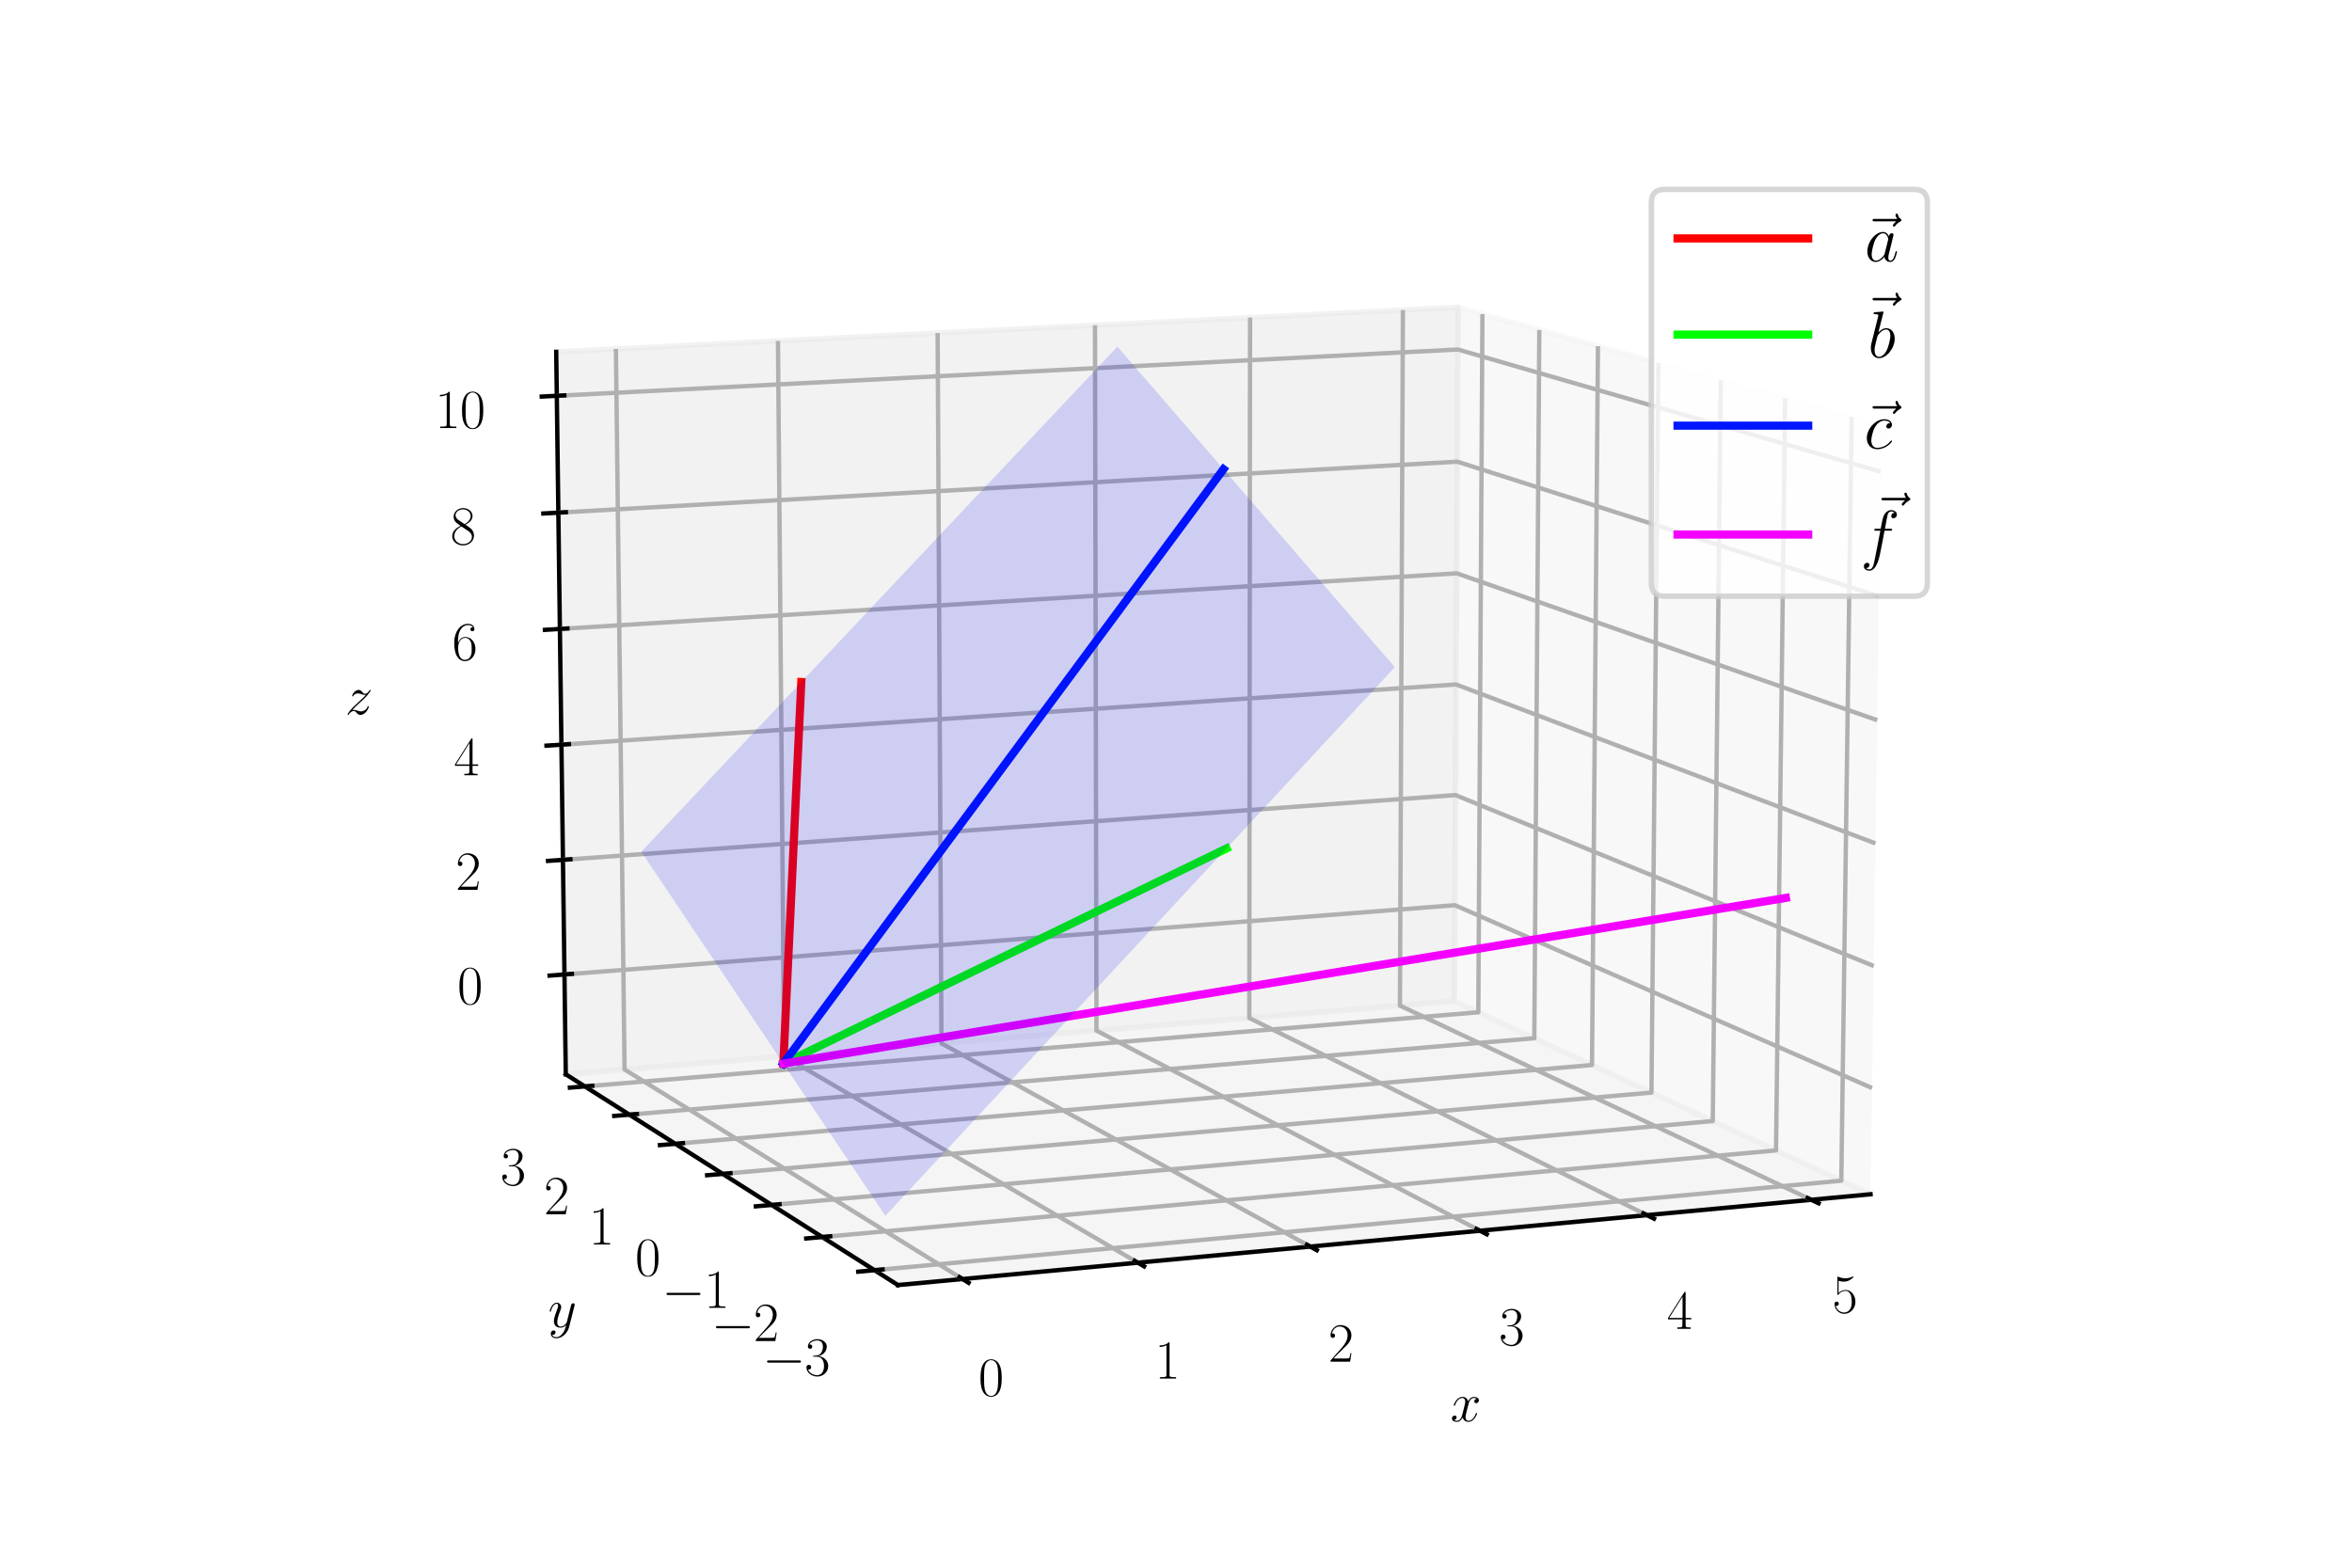 <?xml version="1.0" encoding="utf-8" standalone="no"?>
<!DOCTYPE svg PUBLIC "-//W3C//DTD SVG 1.1//EN"
  "http://www.w3.org/Graphics/SVG/1.1/DTD/svg11.dtd">
<svg xmlns:xlink="http://www.w3.org/1999/xlink" width="432pt" height="288pt" viewBox="0 0 432 288" xmlns="http://www.w3.org/2000/svg" version="1.1">
 <defs>
  <style type="text/css">*{stroke-linejoin: round; stroke-linecap: butt}</style>
 </defs>
 <g id="figure_1">
  <g id="patch_1">
   <path d="M 0 288 
L 432 288 
L 432 0 
L 0 0 
z
" style="fill: #ffffff"/>
  </g>
  <g id="patch_2">
   <path d="M 72 288 
L 360 288 
L 360 0 
L 72 0 
z
" style="fill: #ffffff"/>
  </g>
  <g id="pane3d_1">
   <g id="patch_3">
    <path d="M 343.568 219.395 
L 267.125 183.92 
L 267.811 56.454 
L 345.566 78.067 
" style="fill: #f2f2f2; opacity: 0.5; stroke: #f2f2f2; stroke-linejoin: miter"/>
   </g>
  </g>
  <g id="pane3d_2">
   <g id="patch_4">
    <path d="M 103.918 197.361 
L 267.125 183.92 
L 267.811 56.454 
L 102.163 64.634 
" style="fill: #e6e6e6; opacity: 0.5; stroke: #e6e6e6; stroke-linejoin: miter"/>
   </g>
  </g>
  <g id="pane3d_3">
   <g id="patch_5">
    <path d="M 164.919 236.077 
L 343.568 219.395 
L 267.125 183.92 
L 103.918 197.361 
" style="fill: #ececec; opacity: 0.5; stroke: #ececec; stroke-linejoin: miter"/>
   </g>
  </g>
  <g id="axis3d_1">
   <g id="line2d_1">
    <path d="M 343.568 219.395 
L 164.919 236.077 
" style="fill: none; stroke: #000000; stroke-width: 0.8; stroke-linecap: square"/>
   </g>
   <g id="text_1">
    <!-- $x$ -->
    <g transform="translate(266.395 261.111)scale(0.1 -0.1)">
     <defs>
      <path id="CMMI12-78" d="M 3034 2606 
C 2829 2567 2752 2414 2752 2293 
C 2752 2139 2874 2088 2963 2088 
C 3155 2088 3290 2254 3290 2427 
C 3290 2695 2982 2816 2714 2816 
C 2323 2816 2106 2433 2048 2312 
C 1901 2816 1504 2816 1389 2816 
C 736 2816 390 1980 390 1839 
C 390 1814 416 1782 461 1782 
C 512 1782 525 1820 538 1846 
C 755 2555 1184 2689 1370 2689 
C 1658 2689 1715 2420 1715 2267 
C 1715 2127 1677 1980 1600 1673 
L 1382 798 
C 1286 415 1101 64 762 64 
C 730 64 570 64 435 147 
C 666 192 717 383 717 460 
C 717 588 621 664 499 664 
C 346 664 179 530 179 326 
C 179 57 480 -64 755 -64 
C 1062 -64 1280 179 1414 441 
C 1517 64 1837 -64 2074 -64 
C 2726 -64 3072 773 3072 913 
C 3072 945 3046 971 3008 971 
C 2950 971 2944 939 2925 888 
C 2752 326 2381 64 2093 64 
C 1869 64 1747 230 1747 492 
C 1747 632 1773 734 1875 1156 
L 2099 2024 
C 2195 2408 2413 2689 2707 2689 
C 2720 2689 2899 2689 3034 2606 
z
" transform="scale(0.016)"/>
     </defs>
     <use xlink:href="#CMMI12-78" transform="scale(0.996)"/>
    </g>
   </g>
   <g id="Line3DCollection_1">
    <path d="M 176.788 234.969 
L 114.714 196.472 
L 113.127 64.093 
" style="fill: none; stroke: #b0b0b0; stroke-width: 0.8"/>
    <path d="M 208.982 231.962 
L 144.029 194.057 
L 142.893 62.623 
" style="fill: none; stroke: #b0b0b0; stroke-width: 0.8"/>
    <path d="M 240.655 229.005 
L 172.92 191.678 
L 172.222 61.174 
" style="fill: none; stroke: #b0b0b0; stroke-width: 0.8"/>
    <path d="M 271.822 226.095 
L 201.395 189.333 
L 201.122 59.747 
" style="fill: none; stroke: #b0b0b0; stroke-width: 0.8"/>
    <path d="M 302.493 223.231 
L 229.464 187.022 
L 229.604 58.341 
" style="fill: none; stroke: #b0b0b0; stroke-width: 0.8"/>
    <path d="M 332.681 220.412 
L 257.134 184.743 
L 257.676 56.954 
" style="fill: none; stroke: #b0b0b0; stroke-width: 0.8"/>
   </g>
   <g id="xtick_1">
    <g id="line2d_2">
     <path d="M 176.234 234.625 
L 177.899 235.657 
" style="fill: none; stroke: #000000; stroke-width: 0.8; stroke-linecap: square"/>
    </g>
    <g id="text_2">
     <!-- $\mathdefault{0}$ -->
     <g transform="translate(179.706 256.405)scale(0.1 -0.1)">
      <defs>
       <path id="CMR17-30" d="M 2688 2025 
C 2688 2416 2682 3080 2413 3591 
C 2176 4039 1798 4198 1466 4198 
C 1158 4198 768 4058 525 3597 
C 269 3118 243 2524 243 2025 
C 243 1661 250 1106 448 619 
C 723 -39 1216 -128 1466 -128 
C 1760 -128 2208 -7 2470 600 
C 2662 1042 2688 1559 2688 2025 
z
M 1466 -26 
C 1056 -26 813 325 723 812 
C 653 1188 653 1738 653 2096 
C 653 2588 653 2997 736 3387 
C 858 3929 1216 4096 1466 4096 
C 1728 4096 2067 3923 2189 3400 
C 2272 3036 2278 2607 2278 2096 
C 2278 1680 2278 1169 2202 792 
C 2067 95 1690 -26 1466 -26 
z
" transform="scale(0.016)"/>
      </defs>
      <use xlink:href="#CMR17-30" transform="scale(0.996)"/>
     </g>
    </g>
   </g>
   <g id="xtick_2">
    <g id="line2d_3">
     <path d="M 208.402 231.625 
L 210.143 232.64 
" style="fill: none; stroke: #000000; stroke-width: 0.8; stroke-linecap: square"/>
    </g>
    <g id="text_3">
     <!-- $\mathdefault{1}$ -->
     <g transform="translate(212.102 253.257)scale(0.1 -0.1)">
      <defs>
       <path id="CMR17-31" d="M 1702 4058 
C 1702 4192 1696 4192 1606 4192 
C 1357 3916 979 3827 621 3827 
C 602 3827 570 3827 563 3808 
C 557 3795 557 3782 557 3648 
C 755 3648 1088 3686 1344 3839 
L 1344 461 
C 1344 236 1331 160 781 160 
L 589 160 
L 589 0 
C 896 0 1216 0 1523 0 
C 1830 0 2150 0 2458 0 
L 2458 160 
L 2266 160 
C 1715 160 1702 230 1702 458 
L 1702 4058 
z
" transform="scale(0.016)"/>
      </defs>
      <use xlink:href="#CMR17-31" transform="scale(0.996)"/>
     </g>
    </g>
   </g>
   <g id="xtick_3">
    <g id="line2d_4">
     <path d="M 240.052 228.672 
L 241.865 229.672 
" style="fill: none; stroke: #000000; stroke-width: 0.8; stroke-linecap: square"/>
    </g>
    <g id="text_4">
     <!-- $\mathdefault{2}$ -->
     <g transform="translate(243.97 250.16)scale(0.1 -0.1)">
      <defs>
       <path id="CMR17-32" d="M 2669 989 
L 2554 989 
C 2490 536 2438 459 2413 420 
C 2381 369 1920 369 1830 369 
L 602 369 
C 832 619 1280 1072 1824 1597 
C 2214 1967 2669 2402 2669 3035 
C 2669 3790 2067 4224 1395 4224 
C 691 4224 262 3604 262 3030 
C 262 2780 448 2748 525 2748 
C 589 2748 781 2787 781 3010 
C 781 3207 614 3264 525 3264 
C 486 3264 448 3258 422 3245 
C 544 3790 915 4058 1306 4058 
C 1862 4058 2227 3617 2227 3035 
C 2227 2479 1901 2000 1536 1584 
L 262 146 
L 262 0 
L 2515 0 
L 2669 989 
z
" transform="scale(0.016)"/>
      </defs>
      <use xlink:href="#CMR17-32" transform="scale(0.996)"/>
     </g>
    </g>
   </g>
   <g id="xtick_4">
    <g id="line2d_5">
     <path d="M 271.195 225.768 
L 273.079 226.751 
" style="fill: none; stroke: #000000; stroke-width: 0.8; stroke-linecap: square"/>
    </g>
    <g id="text_5">
     <!-- $\mathdefault{3}$ -->
     <g transform="translate(275.324 247.114)scale(0.1 -0.1)">
      <defs>
       <path id="CMR17-33" d="M 1414 2157 
C 1984 2157 2234 1662 2234 1090 
C 2234 320 1824 25 1453 25 
C 1114 25 563 194 390 693 
C 422 680 454 680 486 680 
C 640 680 755 782 755 948 
C 755 1133 614 1216 486 1216 
C 378 1216 211 1165 211 926 
C 211 335 787 -128 1466 -128 
C 2176 -128 2720 430 2720 1085 
C 2720 1707 2208 2157 1600 2227 
C 2086 2328 2554 2756 2554 3329 
C 2554 3820 2048 4179 1472 4179 
C 890 4179 378 3829 378 3329 
C 378 3110 544 3072 627 3072 
C 762 3072 877 3155 877 3321 
C 877 3486 762 3569 627 3569 
C 602 3569 570 3569 544 3557 
C 730 3959 1235 4032 1459 4032 
C 1683 4032 2106 3925 2106 3320 
C 2106 3143 2080 2828 1862 2550 
C 1670 2304 1453 2304 1242 2284 
C 1210 2284 1062 2269 1037 2269 
C 992 2263 966 2257 966 2208 
C 966 2163 973 2157 1101 2157 
L 1414 2157 
z
" transform="scale(0.016)"/>
      </defs>
      <use xlink:href="#CMR17-33" transform="scale(0.996)"/>
     </g>
    </g>
   </g>
   <g id="xtick_5">
    <g id="line2d_6">
     <path d="M 301.843 222.909 
L 303.795 223.877 
" style="fill: none; stroke: #000000; stroke-width: 0.8; stroke-linecap: square"/>
    </g>
    <g id="text_6">
     <!-- $\mathdefault{4}$ -->
     <g transform="translate(306.176 244.115)scale(0.1 -0.1)">
      <defs>
       <path id="CMR17-34" d="M 2150 4122 
C 2150 4256 2144 4256 2029 4256 
L 128 1254 
L 128 1088 
L 1779 1088 
L 1779 457 
C 1779 224 1766 160 1318 160 
L 1197 160 
L 1197 0 
C 1402 0 1747 0 1965 0 
C 2182 0 2528 0 2733 0 
L 2733 160 
L 2611 160 
C 2163 160 2150 224 2150 457 
L 2150 1088 
L 2803 1088 
L 2803 1254 
L 2150 1254 
L 2150 4122 
z
M 1798 3703 
L 1798 1254 
L 256 1254 
L 1798 3703 
z
" transform="scale(0.016)"/>
      </defs>
      <use xlink:href="#CMR17-34" transform="scale(0.996)"/>
     </g>
    </g>
   </g>
   <g id="xtick_6">
    <g id="line2d_7">
     <path d="M 332.009 220.095 
L 334.027 221.048 
" style="fill: none; stroke: #000000; stroke-width: 0.8; stroke-linecap: square"/>
    </g>
    <g id="text_7">
     <!-- $\mathdefault{5}$ -->
     <g transform="translate(336.538 241.165)scale(0.1 -0.1)">
      <defs>
       <path id="CMR17-35" d="M 730 3692 
C 794 3666 1056 3584 1325 3584 
C 1920 3584 2246 3911 2432 4100 
C 2432 4157 2432 4192 2394 4192 
C 2387 4192 2374 4192 2323 4163 
C 2099 4058 1837 3973 1517 3973 
C 1325 3973 1037 3999 723 4139 
C 653 4171 640 4171 634 4171 
C 602 4171 595 4164 595 4037 
L 595 2203 
C 595 2089 595 2057 659 2057 
C 691 2057 704 2070 736 2114 
C 941 2401 1222 2522 1542 2522 
C 1766 2522 2246 2382 2246 1289 
C 2246 1085 2246 715 2054 421 
C 1894 159 1645 25 1370 25 
C 947 25 518 320 403 814 
C 429 807 480 795 506 795 
C 589 795 749 840 749 1038 
C 749 1210 627 1280 506 1280 
C 358 1280 262 1190 262 1011 
C 262 454 704 -128 1382 -128 
C 2042 -128 2669 440 2669 1264 
C 2669 2030 2170 2624 1549 2624 
C 1222 2624 947 2503 730 2274 
L 730 3692 
z
" transform="scale(0.016)"/>
      </defs>
      <use xlink:href="#CMR17-35" transform="scale(0.996)"/>
     </g>
    </g>
   </g>
  </g>
  <g id="axis3d_2">
   <g id="line2d_8">
    <path d="M 103.918 197.361 
L 164.919 236.077 
" style="fill: none; stroke: #000000; stroke-width: 0.8; stroke-linecap: square"/>
   </g>
   <g id="text_8">
    <!-- $y$ -->
    <g transform="translate(100.682 243.809)scale(0.1 -0.1)">
     <defs>
      <path id="CMMI12-79" d="M 1683 -700 
C 1510 -939 1261 -1152 947 -1152 
C 870 -1152 563 -1152 467 -889 
C 486 -895 518 -895 531 -895 
C 723 -895 851 -729 851 -582 
C 851 -435 730 -384 634 -384 
C 531 -384 307 -458 307 -759 
C 307 -1071 582 -1286 947 -1286 
C 1587 -1286 2234 -700 2413 6 
L 3040 2485 
C 3046 2517 3059 2556 3059 2594 
C 3059 2689 2982 2753 2886 2753 
C 2829 2753 2694 2727 2643 2535 
L 2170 658 
C 2138 543 2138 530 2086 460 
C 1958 281 1747 64 1440 64 
C 1082 64 1050 415 1050 588 
C 1050 952 1222 1443 1395 1903 
C 1466 2088 1504 2178 1504 2305 
C 1504 2574 1312 2816 998 2816 
C 410 2816 173 1890 173 1839 
C 173 1814 198 1782 243 1782 
C 301 1782 307 1807 333 1897 
C 486 2433 730 2689 979 2689 
C 1037 2689 1146 2689 1146 2478 
C 1146 2312 1075 2127 979 1884 
C 666 1047 666 837 666 683 
C 666 77 1101 -64 1421 -64 
C 1606 -64 1837 -6 2061 230 
L 2067 224 
C 1971 -147 1907 -392 1683 -700 
z
" transform="scale(0.016)"/>
     </defs>
     <use xlink:href="#CMMI12-79" transform="scale(0.996)"/>
    </g>
   </g>
   <g id="Line3DCollection_2">
    <path d="M 340.097 76.547 
L 338.2 216.904 
L 160.616 233.346 
" style="fill: none; stroke: #b0b0b0; stroke-width: 0.8"/>
    <path d="M 327.886 73.152 
L 326.208 211.339 
L 151.015 227.252 
" style="fill: none; stroke: #b0b0b0; stroke-width: 0.8"/>
    <path d="M 316.061 69.866 
L 314.59 205.948 
L 141.727 221.357 
" style="fill: none; stroke: #b0b0b0; stroke-width: 0.8"/>
    <path d="M 304.605 66.681 
L 303.329 200.722 
L 132.737 215.651 
" style="fill: none; stroke: #b0b0b0; stroke-width: 0.8"/>
    <path d="M 293.501 63.595 
L 292.409 195.654 
L 124.031 210.126 
" style="fill: none; stroke: #b0b0b0; stroke-width: 0.8"/>
    <path d="M 282.732 60.602 
L 281.814 190.737 
L 115.595 204.772 
" style="fill: none; stroke: #b0b0b0; stroke-width: 0.8"/>
    <path d="M 272.284 57.697 
L 271.53 185.965 
L 107.418 199.582 
" style="fill: none; stroke: #b0b0b0; stroke-width: 0.8"/>
   </g>
   <g id="xtick_7">
    <g id="line2d_9">
     <path d="M 162.103 233.208 
L 157.639 233.621 
" style="fill: none; stroke: #000000; stroke-width: 0.8; stroke-linecap: square"/>
    </g>
    <g id="text_9">
     <!-- $\mathdefault{−3}$ -->
     <g transform="translate(140.041 252.678)scale(0.1 -0.1)">
      <defs>
       <path id="CMSY10-0" d="M 4218 1472 
C 4326 1472 4442 1472 4442 1600 
C 4442 1728 4326 1728 4218 1728 
L 755 1728 
C 646 1728 531 1728 531 1600 
C 531 1472 646 1472 755 1472 
L 4218 1472 
z
" transform="scale(0.016)"/>
      </defs>
      <use xlink:href="#CMSY10-0" transform="scale(0.996)"/>
      <use xlink:href="#CMR17-33" transform="translate(77.487 0)scale(0.996)"/>
     </g>
    </g>
   </g>
   <g id="xtick_8">
    <g id="line2d_10">
     <path d="M 152.481 227.119 
L 148.081 227.519 
" style="fill: none; stroke: #000000; stroke-width: 0.8; stroke-linecap: square"/>
    </g>
    <g id="text_10">
     <!-- $\mathdefault{−2}$ -->
     <g transform="translate(130.654 246.365)scale(0.1 -0.1)">
      <use xlink:href="#CMSY10-0" transform="scale(0.996)"/>
      <use xlink:href="#CMR17-32" transform="translate(77.487 0)scale(0.996)"/>
     </g>
    </g>
   </g>
   <g id="xtick_9">
    <g id="line2d_11">
     <path d="M 143.172 221.228 
L 138.834 221.615 
" style="fill: none; stroke: #000000; stroke-width: 0.8; stroke-linecap: square"/>
    </g>
    <g id="text_11">
     <!-- $\mathdefault{−1}$ -->
     <g transform="translate(121.574 240.257)scale(0.1 -0.1)">
      <use xlink:href="#CMSY10-0" transform="scale(0.996)"/>
      <use xlink:href="#CMR17-31" transform="translate(77.487 0)scale(0.996)"/>
     </g>
    </g>
   </g>
   <g id="xtick_10">
    <g id="line2d_12">
     <path d="M 134.162 215.527 
L 129.884 215.901 
" style="fill: none; stroke: #000000; stroke-width: 0.8; stroke-linecap: square"/>
    </g>
    <g id="text_12">
     <!-- $\mathdefault{0}$ -->
     <g transform="translate(116.66 234.346)scale(0.1 -0.1)">
      <use xlink:href="#CMR17-30" transform="scale(0.996)"/>
     </g>
    </g>
   </g>
   <g id="xtick_11">
    <g id="line2d_13">
     <path d="M 125.436 210.005 
L 121.217 210.368 
" style="fill: none; stroke: #000000; stroke-width: 0.8; stroke-linecap: square"/>
    </g>
    <g id="text_13">
     <!-- $\mathdefault{1}$ -->
     <g transform="translate(108.15 228.622)scale(0.1 -0.1)">
      <use xlink:href="#CMR17-31" transform="scale(0.996)"/>
     </g>
    </g>
   </g>
   <g id="xtick_12">
    <g id="line2d_14">
     <path d="M 116.982 204.655 
L 112.819 205.006 
" style="fill: none; stroke: #000000; stroke-width: 0.8; stroke-linecap: square"/>
    </g>
    <g id="text_14">
     <!-- $\mathdefault{2}$ -->
     <g transform="translate(99.905 223.076)scale(0.1 -0.1)">
      <use xlink:href="#CMR17-32" transform="scale(0.996)"/>
     </g>
    </g>
   </g>
   <g id="xtick_13">
    <g id="line2d_15">
     <path d="M 108.786 199.468 
L 104.678 199.809 
" style="fill: none; stroke: #000000; stroke-width: 0.8; stroke-linecap: square"/>
    </g>
    <g id="text_15">
     <!-- $\mathdefault{3}$ -->
     <g transform="translate(91.912 217.701)scale(0.1 -0.1)">
      <use xlink:href="#CMR17-33" transform="scale(0.996)"/>
     </g>
    </g>
   </g>
  </g>
  <g id="axis3d_3">
   <g id="line2d_16">
    <path d="M 103.918 197.361 
L 102.163 64.634 
" style="fill: none; stroke: #000000; stroke-width: 0.8; stroke-linecap: square"/>
   </g>
   <g id="text_16">
    <!-- $z$ -->
    <g transform="translate(63.395 131.234)scale(0.1 -0.1)">
     <defs>
      <path id="CMMI12-7a" d="M 813 486 
C 1088 803 1312 1004 1632 1296 
C 2016 1632 2182 1793 2272 1891 
C 2720 2338 2944 2713 2944 2764 
C 2944 2816 2893 2816 2880 2816 
C 2835 2816 2822 2793 2790 2750 
C 2630 2494 2477 2367 2310 2367 
C 2176 2367 2106 2421 1984 2565 
C 1850 2715 1741 2816 1555 2816 
C 1088 2816 806 2257 806 2128 
C 806 2108 813 2068 870 2068 
C 922 2068 928 2091 947 2133 
C 1056 2372 1363 2414 1485 2414 
C 1619 2414 1747 2376 1882 2327 
C 2125 2240 2227 2240 2291 2240 
C 2336 2240 2362 2240 2394 2246 
C 2182 1994 1837 1683 1549 1418 
L 902 816 
C 512 415 275 33 275 -12 
C 275 -51 307 -64 346 -64 
C 384 -64 390 -57 435 14 
C 538 163 742 384 979 384 
C 1114 384 1178 342 1306 193 
C 1427 61 1536 -64 1741 -64 
C 2368 -64 2726 732 2726 876 
C 2726 903 2720 942 2656 942 
C 2605 942 2598 917 2579 855 
C 2438 488 2061 338 1811 338 
C 1677 338 1549 376 1414 425 
C 1158 512 1088 512 1005 512 
C 941 512 870 512 813 486 
z
" transform="scale(0.016)"/>
     </defs>
     <use xlink:href="#CMMI12-7a" transform="scale(0.996)"/>
    </g>
   </g>
   <g id="Line3DCollection_3">
    <path d="M 103.676 179.018 
L 267.22 166.295 
L 343.844 199.881 
" style="fill: none; stroke: #b0b0b0; stroke-width: 0.8"/>
    <path d="M 103.397 157.96 
L 267.329 146.065 
L 344.161 177.471 
" style="fill: none; stroke: #b0b0b0; stroke-width: 0.8"/>
    <path d="M 103.118 136.801 
L 267.438 125.742 
L 344.479 154.946 
" style="fill: none; stroke: #b0b0b0; stroke-width: 0.8"/>
    <path d="M 102.837 115.541 
L 267.548 105.325 
L 344.799 132.306 
" style="fill: none; stroke: #b0b0b0; stroke-width: 0.8"/>
    <path d="M 102.554 94.177 
L 267.658 84.813 
L 345.121 109.549 
" style="fill: none; stroke: #b0b0b0; stroke-width: 0.8"/>
    <path d="M 102.27 72.711 
L 267.769 64.206 
L 345.445 86.675 
" style="fill: none; stroke: #b0b0b0; stroke-width: 0.8"/>
   </g>
   <g id="xtick_14">
    <g id="line2d_17">
     <path d="M 105.039 178.911 
L 100.947 179.23 
" style="fill: none; stroke: #000000; stroke-width: 0.8; stroke-linecap: square"/>
    </g>
    <g id="text_17">
     <!-- $\mathdefault{0}$ -->
     <g transform="translate(84.004 184.443)scale(0.1 -0.1)">
      <use xlink:href="#CMR17-30" transform="scale(0.996)"/>
     </g>
    </g>
   </g>
   <g id="xtick_15">
    <g id="line2d_18">
     <path d="M 104.764 157.861 
L 100.661 158.158 
" style="fill: none; stroke: #000000; stroke-width: 0.8; stroke-linecap: square"/>
    </g>
    <g id="text_18">
     <!-- $\mathdefault{2}$ -->
     <g transform="translate(83.686 163.483)scale(0.1 -0.1)">
      <use xlink:href="#CMR17-32" transform="scale(0.996)"/>
     </g>
    </g>
   </g>
   <g id="xtick_16">
    <g id="line2d_19">
     <path d="M 104.488 136.709 
L 100.375 136.986 
" style="fill: none; stroke: #000000; stroke-width: 0.8; stroke-linecap: square"/>
    </g>
    <g id="text_19">
     <!-- $\mathdefault{4}$ -->
     <g transform="translate(83.366 142.422)scale(0.1 -0.1)">
      <use xlink:href="#CMR17-34" transform="scale(0.996)"/>
     </g>
    </g>
   </g>
   <g id="xtick_17">
    <g id="line2d_20">
     <path d="M 104.21 115.455 
L 100.087 115.711 
" style="fill: none; stroke: #000000; stroke-width: 0.8; stroke-linecap: square"/>
    </g>
    <g id="text_20">
     <!-- $\mathdefault{6}$ -->
     <g transform="translate(83.045 121.26)scale(0.1 -0.1)">
      <defs>
       <path id="CMR17-36" d="M 678 2176 
C 678 3690 1395 4032 1811 4032 
C 1946 4032 2272 4009 2400 3776 
C 2298 3776 2106 3776 2106 3553 
C 2106 3381 2246 3323 2336 3323 
C 2394 3323 2566 3348 2566 3560 
C 2566 3954 2246 4179 1805 4179 
C 1043 4179 243 3390 243 1984 
C 243 253 966 -128 1478 -128 
C 2099 -128 2688 427 2688 1283 
C 2688 2081 2170 2662 1517 2662 
C 1126 2662 838 2407 678 1960 
L 678 2176 
z
M 1478 25 
C 691 25 691 1200 691 1436 
C 691 1896 909 2560 1504 2560 
C 1613 2560 1926 2560 2138 2120 
C 2253 1870 2253 1609 2253 1289 
C 2253 944 2253 690 2118 434 
C 1978 171 1773 25 1478 25 
z
" transform="scale(0.016)"/>
      </defs>
      <use xlink:href="#CMR17-36" transform="scale(0.996)"/>
     </g>
    </g>
   </g>
   <g id="xtick_18">
    <g id="line2d_21">
     <path d="M 103.931 94.099 
L 99.798 94.334 
" style="fill: none; stroke: #000000; stroke-width: 0.8; stroke-linecap: square"/>
    </g>
    <g id="text_21">
     <!-- $\mathdefault{8}$ -->
     <g transform="translate(82.722 99.997)scale(0.1 -0.1)">
      <defs>
       <path id="CMR17-38" d="M 1741 2264 
C 2144 2467 2554 2773 2554 3263 
C 2554 3841 1990 4179 1472 4179 
C 890 4179 378 3759 378 3180 
C 378 3021 416 2747 666 2505 
C 730 2442 998 2251 1171 2130 
C 883 1983 211 1634 211 934 
C 211 279 838 -128 1459 -128 
C 2144 -128 2720 362 2720 1010 
C 2720 1590 2330 1857 2074 2029 
L 1741 2264 
z
M 902 2822 
C 851 2854 595 3051 595 3351 
C 595 3739 998 4032 1459 4032 
C 1965 4032 2336 3676 2336 3262 
C 2336 2669 1670 2331 1638 2331 
C 1632 2331 1626 2331 1574 2370 
L 902 2822 
z
M 2080 1519 
C 2176 1449 2483 1240 2483 851 
C 2483 381 2010 25 1472 25 
C 890 25 448 438 448 940 
C 448 1443 838 1862 1280 2060 
L 2080 1519 
z
" transform="scale(0.016)"/>
      </defs>
      <use xlink:href="#CMR17-38" transform="scale(0.996)"/>
     </g>
    </g>
   </g>
   <g id="xtick_19">
    <g id="line2d_22">
     <path d="M 103.65 72.64 
L 99.507 72.853 
" style="fill: none; stroke: #000000; stroke-width: 0.8; stroke-linecap: square"/>
    </g>
    <g id="text_22">
     <!-- $\mathdefault{10}$ -->
     <g transform="translate(79.907 78.631)scale(0.1 -0.1)">
      <use xlink:href="#CMR17-31" transform="scale(0.996)"/>
      <use xlink:href="#CMR17-30" transform="translate(45.69 0)scale(0.996)"/>
     </g>
    </g>
   </g>
  </g>
  <g id="axes_1">
   <g id="line2d_23">
    <path d="M 143.878 195.398 
L 147.176 125.292 
" clip-path="url(#pd53a55caf5)" style="fill: none; stroke: #ff0000; stroke-width: 1.5; stroke-linecap: square"/>
   </g>
   <g id="line2d_24">
    <path d="M 143.878 195.398 
L 225.28 155.865 
" clip-path="url(#pd53a55caf5)" style="fill: none; stroke: #00ff00; stroke-width: 1.5; stroke-linecap: square"/>
   </g>
   <g id="line2d_25">
    <path d="M 143.878 195.398 
L 224.722 86.196 
" clip-path="url(#pd53a55caf5)" style="fill: none; stroke: #0016ff; stroke-width: 1.5; stroke-linecap: square"/>
   </g>
   <g id="line2d_26">
    <path d="M 143.878 195.398 
L 328.024 164.95 
" clip-path="url(#pd53a55caf5)" style="fill: none; stroke: #f400ff; stroke-width: 1.5; stroke-linecap: square"/>
   </g>
   <g id="Poly3DCollection_1">
    <path d="M 195.483 84.618 
L 210.003 69.188 
L 205.236 63.68 
L 190.81 78.989 
z
" clip-path="url(#pd53a55caf5)" style="fill: #0000f5; fill-opacity: 0.15"/>
    <path d="M 180.903 100.111 
L 195.483 84.618 
L 190.81 78.989 
L 176.325 94.36 
z
" clip-path="url(#pd53a55caf5)" style="fill: #0000f5; fill-opacity: 0.15"/>
    <path d="M 166.263 115.669 
L 180.903 100.111 
L 176.325 94.36 
L 161.78 109.794 
z
" clip-path="url(#pd53a55caf5)" style="fill: #0000f5; fill-opacity: 0.15"/>
    <path d="M 151.562 131.291 
L 166.263 115.669 
L 161.78 109.794 
L 147.176 125.292 
z
" clip-path="url(#pd53a55caf5)" style="fill: #0000f5; fill-opacity: 0.15"/>
    <path d="M 200.223 90.329 
L 214.838 74.775 
L 210.003 69.188 
L 195.483 84.618 
z
" clip-path="url(#pd53a55caf5)" style="fill: #0000f5; fill-opacity: 0.15"/>
    <path d="M 136.8 146.978 
L 151.562 131.291 
L 147.176 125.292 
L 132.512 140.853 
z
" clip-path="url(#pd53a55caf5)" style="fill: #0000f5; fill-opacity: 0.15"/>
    <path d="M 185.547 105.946 
L 200.223 90.329 
L 195.483 84.618 
L 180.903 100.111 
z
" clip-path="url(#pd53a55caf5)" style="fill: #0000f5; fill-opacity: 0.15"/>
    <path d="M 121.977 162.73 
L 136.8 146.978 
L 132.512 140.853 
L 117.787 156.479 
z
" clip-path="url(#pd53a55caf5)" style="fill: #0000f5; fill-opacity: 0.15"/>
    <path d="M 170.81 121.629 
L 185.547 105.946 
L 180.903 100.111 
L 166.263 115.669 
z
" clip-path="url(#pd53a55caf5)" style="fill: #0000f5; fill-opacity: 0.15"/>
    <path d="M 156.012 137.378 
L 170.81 121.629 
L 166.263 115.669 
L 151.562 131.291 
z
" clip-path="url(#pd53a55caf5)" style="fill: #0000f5; fill-opacity: 0.15"/>
    <path d="M 205.032 96.122 
L 219.744 80.444 
L 214.838 74.775 
L 200.223 90.329 
z
" clip-path="url(#pd53a55caf5)" style="fill: #0000f5; fill-opacity: 0.15"/>
    <path d="M 141.151 153.192 
L 156.012 137.378 
L 151.562 131.291 
L 136.8 146.978 
z
" clip-path="url(#pd53a55caf5)" style="fill: #0000f5; fill-opacity: 0.15"/>
    <path d="M 190.259 111.867 
L 205.032 96.122 
L 200.223 90.329 
L 185.547 105.946 
z
" clip-path="url(#pd53a55caf5)" style="fill: #0000f5; fill-opacity: 0.15"/>
    <path d="M 126.229 169.072 
L 141.151 153.192 
L 136.8 146.978 
L 121.977 162.73 
z
" clip-path="url(#pd53a55caf5)" style="fill: #0000f5; fill-opacity: 0.15"/>
    <path d="M 175.424 127.677 
L 190.259 111.867 
L 185.547 105.946 
L 170.81 121.629 
z
" clip-path="url(#pd53a55caf5)" style="fill: #0000f5; fill-opacity: 0.15"/>
    <path d="M 160.527 143.554 
L 175.424 127.677 
L 170.81 121.629 
L 156.012 137.378 
z
" clip-path="url(#pd53a55caf5)" style="fill: #0000f5; fill-opacity: 0.15"/>
    <path d="M 209.913 102.002 
L 224.722 86.196 
L 219.744 80.444 
L 205.032 96.122 
z
" clip-path="url(#pd53a55caf5)" style="fill: #0000f5; fill-opacity: 0.15"/>
    <path d="M 145.567 159.497 
L 160.527 143.554 
L 156.012 137.378 
L 141.151 153.192 
z
" clip-path="url(#pd53a55caf5)" style="fill: #0000f5; fill-opacity: 0.15"/>
    <path d="M 195.041 117.874 
L 209.913 102.002 
L 205.032 96.122 
L 190.259 111.867 
z
" clip-path="url(#pd53a55caf5)" style="fill: #0000f5; fill-opacity: 0.15"/>
    <path d="M 130.544 175.508 
L 145.567 159.497 
L 141.151 153.192 
L 126.229 169.072 
z
" clip-path="url(#pd53a55caf5)" style="fill: #0000f5; fill-opacity: 0.15"/>
    <path d="M 180.107 133.814 
L 195.041 117.874 
L 190.259 111.867 
L 175.424 127.677 
z
" clip-path="url(#pd53a55caf5)" style="fill: #0000f5; fill-opacity: 0.15"/>
    <path d="M 165.109 149.821 
L 180.107 133.814 
L 175.424 127.677 
L 160.527 143.554 
z
" clip-path="url(#pd53a55caf5)" style="fill: #0000f5; fill-opacity: 0.15"/>
    <path d="M 214.865 107.968 
L 229.774 92.032 
L 224.722 86.196 
L 209.913 102.002 
z
" clip-path="url(#pd53a55caf5)" style="fill: #0000f5; fill-opacity: 0.15"/>
    <path d="M 150.047 165.896 
L 165.109 149.821 
L 160.527 143.554 
L 145.567 159.497 
z
" clip-path="url(#pd53a55caf5)" style="fill: #0000f5; fill-opacity: 0.15"/>
    <path d="M 199.894 123.971 
L 214.865 107.968 
L 209.913 102.002 
L 195.041 117.874 
z
" clip-path="url(#pd53a55caf5)" style="fill: #0000f5; fill-opacity: 0.15"/>
    <path d="M 134.922 182.039 
L 150.047 165.896 
L 145.567 159.497 
L 130.544 175.508 
z
" clip-path="url(#pd53a55caf5)" style="fill: #0000f5; fill-opacity: 0.15"/>
    <path d="M 184.858 140.042 
L 199.894 123.971 
L 195.041 117.874 
L 180.107 133.814 
z
" clip-path="url(#pd53a55caf5)" style="fill: #0000f5; fill-opacity: 0.15"/>
    <path d="M 169.759 156.182 
L 184.858 140.042 
L 180.107 133.814 
L 165.109 149.821 
z
" clip-path="url(#pd53a55caf5)" style="fill: #0000f5; fill-opacity: 0.15"/>
    <path d="M 219.892 114.023 
L 234.901 97.956 
L 229.774 92.032 
L 214.865 107.968 
z
" clip-path="url(#pd53a55caf5)" style="fill: #0000f5; fill-opacity: 0.15"/>
    <path d="M 154.595 172.391 
L 169.759 156.182 
L 165.109 149.821 
L 150.047 165.896 
z
" clip-path="url(#pd53a55caf5)" style="fill: #0000f5; fill-opacity: 0.15"/>
    <path d="M 204.819 130.159 
L 219.892 114.023 
L 214.865 107.968 
L 199.894 123.971 
z
" clip-path="url(#pd53a55caf5)" style="fill: #0000f5; fill-opacity: 0.15"/>
    <path d="M 139.366 188.669 
L 154.595 172.391 
L 150.047 165.896 
L 134.922 182.039 
z
" clip-path="url(#pd53a55caf5)" style="fill: #0000f5; fill-opacity: 0.15"/>
    <path d="M 189.682 146.364 
L 204.819 130.159 
L 199.894 123.971 
L 184.858 140.042 
z
" clip-path="url(#pd53a55caf5)" style="fill: #0000f5; fill-opacity: 0.15"/>
    <path d="M 174.479 162.638 
L 189.682 146.364 
L 184.858 140.042 
L 169.759 156.182 
z
" clip-path="url(#pd53a55caf5)" style="fill: #0000f5; fill-opacity: 0.15"/>
    <path d="M 224.994 120.17 
L 240.104 103.969 
L 234.901 97.956 
L 219.892 114.023 
z
" clip-path="url(#pd53a55caf5)" style="fill: #0000f5; fill-opacity: 0.15"/>
    <path d="M 159.211 178.983 
L 174.479 162.638 
L 169.759 156.182 
L 154.595 172.391 
z
" clip-path="url(#pd53a55caf5)" style="fill: #0000f5; fill-opacity: 0.15"/>
    <path d="M 209.819 136.44 
L 224.994 120.17 
L 219.892 114.023 
L 204.819 130.159 
z
" clip-path="url(#pd53a55caf5)" style="fill: #0000f5; fill-opacity: 0.15"/>
    <path d="M 143.878 195.398 
L 159.211 178.983 
L 154.595 172.391 
L 139.366 188.669 
z
" clip-path="url(#pd53a55caf5)" style="fill: #0000f5; fill-opacity: 0.15"/>
    <path d="M 194.578 152.781 
L 209.819 136.44 
L 204.819 130.159 
L 189.682 146.364 
z
" clip-path="url(#pd53a55caf5)" style="fill: #0000f5; fill-opacity: 0.15"/>
    <path d="M 179.271 169.193 
L 194.578 152.781 
L 189.682 146.364 
L 174.479 162.638 
z
" clip-path="url(#pd53a55caf5)" style="fill: #0000f5; fill-opacity: 0.15"/>
    <path d="M 230.173 126.409 
L 245.387 110.072 
L 240.104 103.969 
L 224.994 120.17 
z
" clip-path="url(#pd53a55caf5)" style="fill: #0000f5; fill-opacity: 0.15"/>
    <path d="M 163.897 185.675 
L 179.271 169.193 
L 174.479 162.638 
L 159.211 178.983 
z
" clip-path="url(#pd53a55caf5)" style="fill: #0000f5; fill-opacity: 0.15"/>
    <path d="M 214.894 142.817 
L 230.173 126.409 
L 224.994 120.17 
L 209.819 136.44 
z
" clip-path="url(#pd53a55caf5)" style="fill: #0000f5; fill-opacity: 0.15"/>
    <path d="M 148.457 202.23 
L 163.897 185.675 
L 159.211 178.983 
L 143.878 195.398 
z
" clip-path="url(#pd53a55caf5)" style="fill: #0000f5; fill-opacity: 0.15"/>
    <path d="M 199.548 159.296 
L 214.894 142.817 
L 209.819 136.44 
L 194.578 152.781 
z
" clip-path="url(#pd53a55caf5)" style="fill: #0000f5; fill-opacity: 0.15"/>
    <path d="M 184.135 175.847 
L 199.548 159.296 
L 194.578 152.781 
L 179.271 169.193 
z
" clip-path="url(#pd53a55caf5)" style="fill: #0000f5; fill-opacity: 0.15"/>
    <path d="M 235.432 132.744 
L 250.75 116.269 
L 245.387 110.072 
L 230.173 126.409 
z
" clip-path="url(#pd53a55caf5)" style="fill: #0000f5; fill-opacity: 0.15"/>
    <path d="M 168.655 192.47 
L 184.135 175.847 
L 179.271 169.193 
L 163.897 185.675 
z
" clip-path="url(#pd53a55caf5)" style="fill: #0000f5; fill-opacity: 0.15"/>
    <path d="M 220.047 149.291 
L 235.432 132.744 
L 230.173 126.409 
L 214.894 142.817 
z
" clip-path="url(#pd53a55caf5)" style="fill: #0000f5; fill-opacity: 0.15"/>
    <path d="M 153.107 209.166 
L 168.655 192.47 
L 163.897 185.675 
L 148.457 202.23 
z
" clip-path="url(#pd53a55caf5)" style="fill: #0000f5; fill-opacity: 0.15"/>
    <path d="M 204.595 165.91 
L 220.047 149.291 
L 214.894 142.817 
L 199.548 159.296 
z
" clip-path="url(#pd53a55caf5)" style="fill: #0000f5; fill-opacity: 0.15"/>
    <path d="M 189.075 182.603 
L 204.595 165.91 
L 199.548 159.296 
L 184.135 175.847 
z
" clip-path="url(#pd53a55caf5)" style="fill: #0000f5; fill-opacity: 0.15"/>
    <path d="M 240.771 139.176 
L 256.195 122.56 
L 250.75 116.269 
L 235.432 132.744 
z
" clip-path="url(#pd53a55caf5)" style="fill: #0000f5; fill-opacity: 0.15"/>
    <path d="M 173.486 199.369 
L 189.075 182.603 
L 184.135 175.847 
L 168.655 192.47 
z
" clip-path="url(#pd53a55caf5)" style="fill: #0000f5; fill-opacity: 0.15"/>
    <path d="M 225.28 155.865 
L 240.771 139.176 
L 235.432 132.744 
L 220.047 149.291 
z
" clip-path="url(#pd53a55caf5)" style="fill: #0000f5; fill-opacity: 0.15"/>
    <path d="M 157.829 216.209 
L 173.486 199.369 
L 168.655 192.47 
L 153.107 209.166 
z
" clip-path="url(#pd53a55caf5)" style="fill: #0000f5; fill-opacity: 0.15"/>
    <path d="M 209.72 172.627 
L 225.28 155.865 
L 220.047 149.291 
L 204.595 165.91 
z
" clip-path="url(#pd53a55caf5)" style="fill: #0000f5; fill-opacity: 0.15"/>
    <path d="M 194.091 189.464 
L 209.72 172.627 
L 204.595 165.91 
L 189.075 182.603 
z
" clip-path="url(#pd53a55caf5)" style="fill: #0000f5; fill-opacity: 0.15"/>
    <path d="M 178.392 206.376 
L 194.091 189.464 
L 189.075 182.603 
L 173.486 199.369 
z
" clip-path="url(#pd53a55caf5)" style="fill: #0000f5; fill-opacity: 0.15"/>
    <path d="M 162.624 223.362 
L 178.392 206.376 
L 173.486 199.369 
L 157.829 216.209 
z
" clip-path="url(#pd53a55caf5)" style="fill: #0000f5; fill-opacity: 0.15"/>
   </g>
   <g id="legend_1">
    <g id="patch_6">
     <path d="M 305.719 109.526 
L 351.6 109.526 
Q 354 109.526 354 107.126 
L 354 37.2 
Q 354 34.8 351.6 34.8 
L 305.719 34.8 
Q 303.319 34.8 303.319 37.2 
L 303.319 107.126 
Q 303.319 109.526 305.719 109.526 
z
" style="fill: #ffffff; opacity: 0.8; stroke: #cccccc; stroke-linejoin: miter"/>
    </g>
    <g id="line2d_27">
     <path d="M 308.119 43.8 
L 320.119 43.8 
L 332.119 43.8 
" style="fill: none; stroke: #ff0000; stroke-width: 1.5; stroke-linecap: square"/>
    </g>
    <g id="text_23">
     <!-- $\vec{a}$ -->
     <g transform="translate(341.719 48)scale(0.12 -0.12)">
      <defs>
       <path id="CMMI12-7e" d="M 3424 3835 
C 3347 3764 3110 3540 3110 3451 
C 3110 3387 3168 3329 3232 3329 
C 3290 3329 3315 3368 3360 3432 
C 3514 3624 3686 3745 3834 3828 
C 3898 3867 3942 3886 3942 3956 
C 3942 4014 3891 4046 3853 4078 
C 3674 4200 3629 4372 3610 4449 
C 3590 4500 3571 4577 3482 4577 
C 3443 4577 3366 4552 3366 4456 
C 3366 4398 3405 4244 3526 4072 
L 1376 4072 
C 1267 4072 1158 4072 1158 3950 
C 1158 3835 1274 3835 1376 3835 
L 3424 3835 
z
" transform="scale(0.016)"/>
       <path id="CMMI12-61" d="M 1926 760 
C 1894 651 1894 639 1805 517 
C 1664 338 1382 64 1082 64 
C 819 64 672 300 672 677 
C 672 1028 870 1743 992 2012 
C 1210 2459 1510 2689 1760 2689 
C 2182 2689 2266 2165 2266 2114 
C 2266 2108 2246 2024 2240 2012 
L 1926 760 
z
M 2336 2395 
C 2266 2561 2093 2816 1760 2816 
C 1037 2816 256 1884 256 939 
C 256 307 627 -64 1062 -64 
C 1414 -64 1715 211 1894 422 
C 1958 45 2259 -64 2451 -64 
C 2643 -64 2797 51 2912 281 
C 3014 498 3104 888 3104 913 
C 3104 945 3078 971 3040 971 
C 2982 971 2976 939 2950 843 
C 2854 466 2733 64 2470 64 
C 2285 64 2272 230 2272 358 
C 2272 505 2291 575 2349 824 
C 2394 984 2426 1124 2477 1309 
C 2714 2267 2771 2497 2771 2535 
C 2771 2625 2701 2695 2605 2695 
C 2400 2695 2349 2472 2336 2395 
z
" transform="scale(0.016)"/>
      </defs>
      <use xlink:href="#CMMI12-7e" transform="scale(0.996)"/>
      <use xlink:href="#CMMI12-61" transform="translate(6.446 0)scale(0.996)"/>
     </g>
    </g>
    <g id="line2d_28">
     <path d="M 308.119 61.476 
L 320.119 61.476 
L 332.119 61.476 
" style="fill: none; stroke: #00ff00; stroke-width: 1.5; stroke-linecap: square"/>
    </g>
    <g id="text_24">
     <!-- $\vec{b}$ -->
     <g transform="translate(341.719 65.676)scale(0.12 -0.12)">
      <defs>
       <path id="CMMI12-62" d="M 1478 4257 
C 1485 4283 1498 4321 1498 4352 
C 1498 4416 1434 4416 1421 4416 
C 1414 4416 1184 4393 1069 4377 
C 960 4377 864 4358 749 4358 
C 595 4345 550 4339 550 4224 
C 550 4160 614 4160 678 4160 
C 1005 4160 1005 4103 1005 4040 
C 1005 3996 954 3811 928 3696 
L 774 3085 
C 710 2831 346 1387 320 1272 
C 288 1114 288 1005 288 922 
C 288 274 653 -64 1069 -64 
C 1811 -64 2579 888 2579 1814 
C 2579 2401 2246 2816 1766 2816 
C 1434 2816 1133 2542 1011 2414 
L 1478 4257 
z
M 1075 64 
C 870 64 646 217 646 715 
C 646 926 666 1047 781 1494 
C 800 1577 902 1986 928 2069 
C 941 2120 1318 2689 1754 2689 
C 2035 2689 2163 2408 2163 2076 
C 2163 1769 1984 1047 1824 715 
C 1664 370 1370 64 1075 64 
z
" transform="scale(0.016)"/>
      </defs>
      <use xlink:href="#CMMI12-7e" transform="translate(0 26.29)scale(0.996)"/>
      <use xlink:href="#CMMI12-62" transform="translate(11.312 0)scale(0.996)"/>
     </g>
    </g>
    <g id="line2d_29">
     <path d="M 308.119 78.201 
L 320.119 78.201 
L 332.119 78.201 
" style="fill: none; stroke: #0016ff; stroke-width: 1.5; stroke-linecap: square"/>
    </g>
    <g id="text_25">
     <!-- $\vec{c}$ -->
     <g transform="translate(341.719 82.401)scale(0.12 -0.12)">
      <defs>
       <path id="CMMI12-63" d="M 2502 2431 
C 2381 2431 2323 2431 2234 2355 
C 2195 2323 2125 2227 2125 2125 
C 2125 1997 2221 1920 2342 1920 
C 2496 1920 2669 2044 2669 2292 
C 2669 2588 2374 2816 1933 2816 
C 1094 2816 256 1903 256 996 
C 256 441 602 -64 1254 -64 
C 2125 -64 2675 622 2675 706 
C 2675 744 2637 776 2611 776 
C 2592 776 2586 770 2528 713 
C 2118 162 1510 64 1267 64 
C 826 64 685 446 685 764 
C 685 988 794 1605 1024 2039 
C 1190 2338 1536 2682 1939 2682 
C 2022 2682 2374 2682 2502 2431 
z
" transform="scale(0.016)"/>
      </defs>
      <use xlink:href="#CMMI12-7e" transform="scale(0.996)"/>
      <use xlink:href="#CMMI12-63" transform="translate(5.639 0)scale(0.996)"/>
     </g>
    </g>
    <g id="line2d_30">
     <path d="M 308.119 98.202 
L 320.119 98.202 
L 332.119 98.202 
" style="fill: none; stroke: #f400ff; stroke-width: 1.5; stroke-linecap: square"/>
    </g>
    <g id="text_26">
     <!-- $\vec{f}$ -->
     <g transform="translate(341.719 102.402)scale(0.12 -0.12)">
      <defs>
       <path id="CMMI12-66" d="M 2854 2566 
C 2982 2566 3034 2566 3034 2688 
C 3034 2752 2982 2752 2867 2752 
L 2349 2752 
C 2470 3429 2560 3897 2611 4107 
C 2650 4265 2784 4416 2950 4416 
C 3085 4416 3219 4358 3283 4298 
C 3034 4272 2957 4082 2957 3969 
C 2957 3837 3053 3759 3174 3759 
C 3302 3759 3494 3870 3494 4119 
C 3494 4393 3226 4544 2944 4544 
C 2669 4544 2400 4334 2272 4078 
C 2157 3848 2093 3611 1946 2752 
L 1517 2752 
C 1395 2752 1331 2752 1331 2637 
C 1331 2566 1370 2566 1498 2566 
L 1907 2566 
C 1792 1976 1530 542 1382 -137 
C 1274 -689 1178 -1152 858 -1152 
C 838 -1152 653 -1152 538 -1031 
C 864 -1005 864 -726 864 -720 
C 864 -593 768 -517 646 -517 
C 518 -517 326 -625 326 -867 
C 326 -1140 608 -1280 858 -1280 
C 1510 -1280 1779 -118 1850 199 
C 1965 688 2278 2376 2310 2566 
L 2854 2566 
z
" transform="scale(0.016)"/>
      </defs>
      <use xlink:href="#CMMI12-7e" transform="translate(13.569 26.29)scale(0.996)"/>
      <use xlink:href="#CMMI12-66" transform="scale(0.996)"/>
     </g>
    </g>
   </g>
  </g>
 </g>
 <defs>
  <clipPath id="pd53a55caf5">
   <rect x="72" y="0" width="288" height="288"/>
  </clipPath>
 </defs>
</svg>
